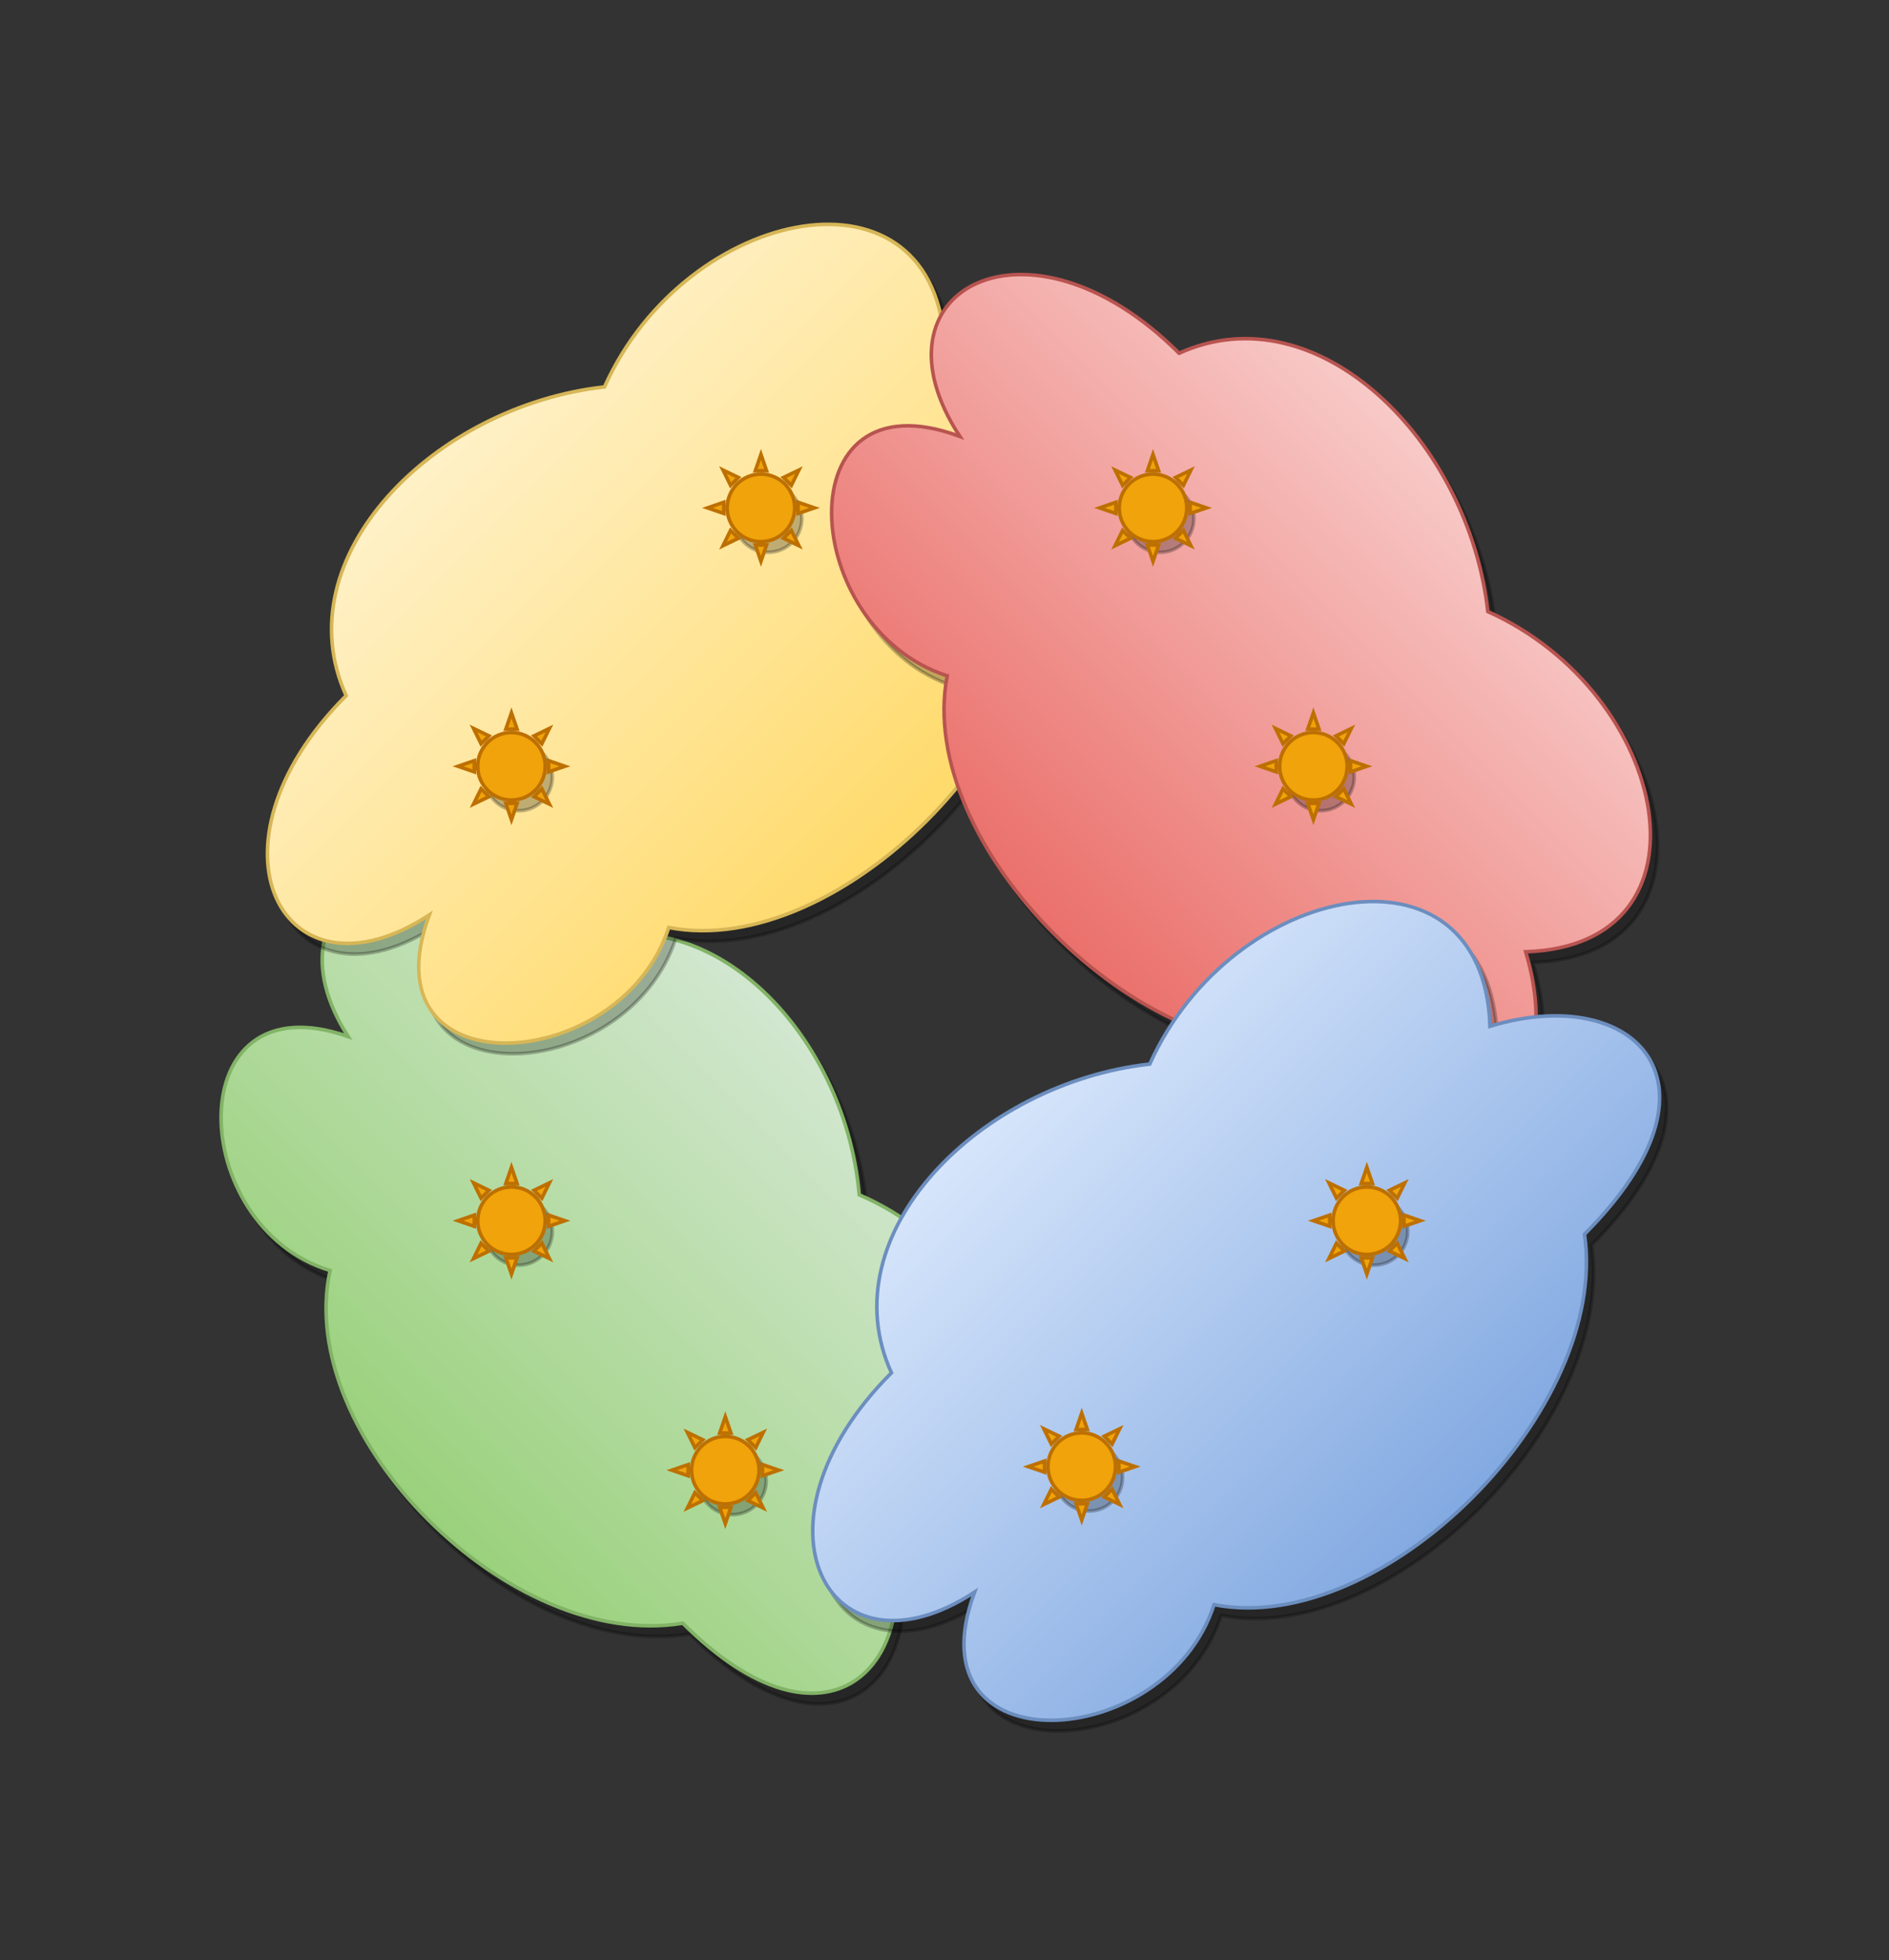 <?xml version="1.0" encoding="UTF-8"?>
<!-- Do not edit this file with editors other than diagrams.net -->
<!DOCTYPE svg PUBLIC "-//W3C//DTD SVG 1.1//EN" "http://www.w3.org/Graphics/SVG/1.1/DTD/svg11.dtd">
<svg xmlns="http://www.w3.org/2000/svg" xmlns:xlink="http://www.w3.org/1999/xlink" version="1.1" width="530px" height="550px" viewBox="-0.5 -0.5 530 550" content="&lt;mxfile host=&quot;app.diagrams.net&quot; modified=&quot;2023-03-12T17:50:09.848Z&quot; agent=&quot;5.0 (Macintosh; Intel Mac OS X 10_15_7) AppleWebKit/605.1.15 (KHTML, like Gecko) Version/16.1 Safari/605.1.15&quot; etag=&quot;t5vdUMtvohazBo5ZiT4n&quot; version=&quot;21.0.6&quot; type=&quot;google&quot;&gt;&lt;diagram name=&quot;Page-1&quot; id=&quot;n4K7NNevC32pmFGN0zJj&quot;&gt;7Zhdr5owGMc/jZeS0vJ6uaNnLtmWncREs90VKNCzYj1YAffpV6QoKOawZOJJlBva//P07fm1pWWEJkkxS/E6/s4DwkYQBMUITUcQ6tCG8lUqO6XowK2UKKWB0o7CnP4hSgRK3dKAbFqOgnMm6Lot+ny1Ir5oaThNed52Czlrt7rGETkT5j5m5+qSBiKuVMcER/0LoVEsDuNTlgTXzkrYxDjgeUNCzyM0STkXVSopJoSV0avjUpX7fMF66FhKVqJPAfi6yCYz8HNRZMtl+GM3C7PFWNftqp4Ms60asuqu2NUxkPXIcMvMkxzDuhR9xrey2qc8poLM19gvxVxOAanFImEyp8tkSBmbcMbTfT0oMIkTGGU1IuW/ScPiQA9ZlrSkXGBB+UrKhinzUYoDKgfY8HXtANh21ZkqoGVT59FQAcpIKkjRkFR0ZoQnRKQ76aKsBtRUGTVZoWlorpLyI3xJX7OUHDfYwxo9VnMuOjRxxCITisw/UXKGoxSGIfT9LkqB5VnmCaXxJUxhGLh7pP8dk62BNicHnDFCNYuhALkDAnJ80g3Ic0xD7ky9lhHBkuY1+By2bkXHHZLOwp2+5F+RNXtz7NdfbJvFi7exbgy4x2HihJ1wLN8hXthz9dgSDwHXoAPadKB9czzofTrl+Kj8KH/DHmEvfENV/DwuBE9kZGqHT4xGpUHwE0w11aSIypOK5uEN9bXNdtWxvgBGAHchfJraAJRUQt6iBfbPAGtJR120zmGha7HqsZLulRWCH4yV+WB1kZVltndBADXztrSsB61LtHQDfDRaPW5N90rr9IRhgBvvgz3uTvfKCp2wQq57W1Y9rlF3y8o5YXXr80XN5gHr/U/WFWHJ7PEn4t7W+BeLnv8C&lt;/diagram&gt;&lt;/mxfile&gt;"><rect x="-0.5" y="-0.5" width="530" height="550" fill="#333333" stroke="none"/><defs><linearGradient x1="0%" y1="0%" x2="0%" y2="100%" id="mx-gradient-d5e8d4-1-97d077-1-s-0"><stop offset="0%" style="stop-color: rgb(213, 232, 212); stop-opacity: 1;"/><stop offset="100%" style="stop-color: rgb(151, 208, 119); stop-opacity: 1;"/></linearGradient><linearGradient x1="0%" y1="0%" x2="0%" y2="100%" id="mx-gradient-fff2cc-1-ffd966-1-s-0"><stop offset="0%" style="stop-color: rgb(255, 242, 204); stop-opacity: 1;"/><stop offset="100%" style="stop-color: rgb(255, 217, 102); stop-opacity: 1;"/></linearGradient><linearGradient x1="0%" y1="0%" x2="0%" y2="100%" id="mx-gradient-f8cecc-1-ea6b66-1-s-0"><stop offset="0%" style="stop-color: rgb(248, 206, 204); stop-opacity: 1;"/><stop offset="100%" style="stop-color: rgb(234, 107, 102); stop-opacity: 1;"/></linearGradient><linearGradient x1="0%" y1="0%" x2="0%" y2="100%" id="mx-gradient-dae8fc-1-7ea6e0-1-s-0"><stop offset="0%" style="stop-color: rgb(218, 232, 252); stop-opacity: 1;"/><stop offset="100%" style="stop-color: rgb(126, 166, 224); stop-opacity: 1;"/></linearGradient></defs><g><path d="M 101.5 301.91 C 44.38 301.91 30.1 351.91 75.8 361.91 C 30.1 383.91 81.51 431.91 118.64 411.91 C 144.34 451.91 230.03 451.91 258.59 411.91 C 315.71 411.91 315.71 371.91 280.01 351.91 C 315.71 311.91 258.59 271.91 208.61 291.91 C 172.9 261.91 115.78 261.91 101.5 301.91 Z" fill="#000000" stroke="#000000" stroke-miterlimit="10" transform="translate(2,3)rotate(45,172.9,351.91)" pointer-events="all" opacity="0.25"/><path d="M 101.5 301.91 C 44.38 301.91 30.1 351.91 75.8 361.91 C 30.1 383.91 81.51 431.91 118.64 411.91 C 144.34 451.91 230.03 451.91 258.59 411.91 C 315.71 411.91 315.71 371.91 280.01 351.91 C 315.71 311.91 258.59 271.91 208.61 291.91 C 172.9 261.91 115.78 261.91 101.5 301.91 Z" fill="url(#mx-gradient-d5e8d4-1-97d077-1-s-0)" stroke="#82b366" stroke-miterlimit="10" transform="rotate(45,172.9,351.91)" pointer-events="all"/><path d="M 110.01 127 C 50.01 127 35.01 177 83.01 187 C 35.01 209 89.01 257 128.01 237 C 155.01 277 245.01 277 275.01 237 C 335.01 237 335.01 197 297.51 177 C 335.01 137 275.01 97 222.51 117 C 185.01 87 125.01 87 110.01 127 Z" fill="#000000" stroke="#000000" stroke-miterlimit="10" transform="translate(2,3)rotate(-45,185.01,177)" pointer-events="all" opacity="0.25"/><path d="M 110.01 127 C 50.01 127 35.01 177 83.01 187 C 35.01 209 89.01 257 128.01 237 C 155.01 277 245.01 277 275.01 237 C 335.01 237 335.01 197 297.51 177 C 335.01 137 275.01 97 222.51 117 C 185.01 87 125.01 87 110.01 127 Z" fill="url(#mx-gradient-fff2cc-1-ffd966-1-s-0)" stroke="#d6b656" stroke-miterlimit="10" transform="rotate(-45,185.01,177)" pointer-events="all"/><path d="M 273 137 C 213 137 198 187 246 197 C 198 219 252 267 291 247 C 318 287 408 287 438 247 C 498 247 498 207 460.5 187 C 498 147 438 107 385.5 127 C 348 97 288 97 273 137 Z" fill="#000000" stroke="#000000" stroke-miterlimit="10" transform="translate(2,3)rotate(45,348,187)" pointer-events="all" opacity="0.25"/><path d="M 273 137 C 213 137 198 187 246 197 C 198 219 252 267 291 247 C 318 287 408 287 438 247 C 498 247 498 207 460.5 187 C 498 147 438 107 385.5 127 C 348 97 288 97 273 137 Z" fill="url(#mx-gradient-f8cecc-1-ea6b66-1-s-0)" stroke="#b85450" stroke-miterlimit="10" transform="rotate(45,348,187)" pointer-events="all"/><path d="M 263 317 C 203 317 188 367 236 377 C 188 399 242 447 281 427 C 308 467 398 467 428 427 C 488 427 488 387 450.5 367 C 488 327 428 287 375.5 307 C 338 277 278 277 263 317 Z" fill="#000000" stroke="#000000" stroke-miterlimit="10" transform="translate(2,3)rotate(-45,338,367)" pointer-events="all" opacity="0.25"/><path d="M 263 317 C 203 317 188 367 236 377 C 188 399 242 447 281 427 C 308 467 398 467 428 427 C 488 427 488 387 450.5 367 C 488 327 428 287 375.5 307 C 338 277 278 277 263 317 Z" fill="url(#mx-gradient-dae8fc-1-7ea6e0-1-s-0)" stroke="#6c8ebf" stroke-miterlimit="10" transform="rotate(-45,338,367)" pointer-events="all"/><ellipse cx="213" cy="142" rx="9.474" ry="9.474" fill="#000000" stroke="#000000" pointer-events="all" transform="translate(2,3)" opacity="0.25"/><ellipse cx="213" cy="142" rx="9.474" ry="9.474" fill="#f0a30a" stroke="#bd7000" pointer-events="all"/><path d="M 211.42 131.58 L 213 127 L 214.58 131.58 Z" fill="#f0a30a" stroke="#bd7000" stroke-miterlimit="10" pointer-events="all"/><path d="M 211.42 152.42 L 213 157 L 214.58 152.42 Z" fill="#f0a30a" stroke="#bd7000" stroke-miterlimit="10" pointer-events="all"/><path d="M 202.58 140.42 L 198 142 L 202.58 143.58 Z" fill="#f0a30a" stroke="#bd7000" stroke-miterlimit="10" pointer-events="all"/><path d="M 223.42 140.42 L 228 142 L 223.42 143.58 Z" fill="#f0a30a" stroke="#bd7000" stroke-miterlimit="10" pointer-events="all"/><path d="M 219.32 133.47 L 223.64 131.39 L 221.53 135.68 Z" fill="#f0a30a" stroke="#bd7000" stroke-miterlimit="10" pointer-events="all"/><path d="M 219.32 150.53 L 223.64 152.61 L 221.53 148.32 Z" fill="#f0a30a" stroke="#bd7000" stroke-miterlimit="10" pointer-events="all"/><path d="M 206.68 133.47 L 202.36 131.39 L 204.47 135.68 Z" fill="#f0a30a" stroke="#bd7000" stroke-miterlimit="10" pointer-events="all"/><path d="M 206.68 150.53 L 202.36 152.61 L 204.47 148.32 Z" fill="#f0a30a" stroke="#bd7000" stroke-miterlimit="10" pointer-events="all"/><ellipse cx="323" cy="142" rx="9.474" ry="9.474" fill="#000000" stroke="#000000" pointer-events="all" transform="translate(2,3)" opacity="0.25"/><ellipse cx="323" cy="142" rx="9.474" ry="9.474" fill="#f0a30a" stroke="#bd7000" pointer-events="all"/><path d="M 321.42 131.58 L 323 127 L 324.58 131.58 Z" fill="#f0a30a" stroke="#bd7000" stroke-miterlimit="10" pointer-events="all"/><path d="M 321.42 152.42 L 323 157 L 324.58 152.42 Z" fill="#f0a30a" stroke="#bd7000" stroke-miterlimit="10" pointer-events="all"/><path d="M 312.58 140.42 L 308 142 L 312.58 143.58 Z" fill="#f0a30a" stroke="#bd7000" stroke-miterlimit="10" pointer-events="all"/><path d="M 333.42 140.42 L 338 142 L 333.42 143.58 Z" fill="#f0a30a" stroke="#bd7000" stroke-miterlimit="10" pointer-events="all"/><path d="M 329.32 133.47 L 333.64 131.39 L 331.53 135.68 Z" fill="#f0a30a" stroke="#bd7000" stroke-miterlimit="10" pointer-events="all"/><path d="M 329.32 150.53 L 333.64 152.61 L 331.53 148.32 Z" fill="#f0a30a" stroke="#bd7000" stroke-miterlimit="10" pointer-events="all"/><path d="M 316.68 133.47 L 312.36 131.39 L 314.47 135.68 Z" fill="#f0a30a" stroke="#bd7000" stroke-miterlimit="10" pointer-events="all"/><path d="M 316.68 150.53 L 312.36 152.61 L 314.47 148.32 Z" fill="#f0a30a" stroke="#bd7000" stroke-miterlimit="10" pointer-events="all"/><ellipse cx="368" cy="214.5" rx="9.474" ry="9.474" fill="#000000" stroke="#000000" pointer-events="all" transform="translate(2,3)" opacity="0.25"/><ellipse cx="368" cy="214.5" rx="9.474" ry="9.474" fill="#f0a30a" stroke="#bd7000" pointer-events="all"/><path d="M 366.42 204.08 L 368 199.5 L 369.58 204.08 Z" fill="#f0a30a" stroke="#bd7000" stroke-miterlimit="10" pointer-events="all"/><path d="M 366.42 224.92 L 368 229.5 L 369.58 224.92 Z" fill="#f0a30a" stroke="#bd7000" stroke-miterlimit="10" pointer-events="all"/><path d="M 357.58 212.92 L 353 214.5 L 357.58 216.08 Z" fill="#f0a30a" stroke="#bd7000" stroke-miterlimit="10" pointer-events="all"/><path d="M 378.42 212.92 L 383 214.5 L 378.42 216.08 Z" fill="#f0a30a" stroke="#bd7000" stroke-miterlimit="10" pointer-events="all"/><path d="M 374.32 205.97 L 378.64 203.89 L 376.53 208.18 Z" fill="#f0a30a" stroke="#bd7000" stroke-miterlimit="10" pointer-events="all"/><path d="M 374.32 223.03 L 378.64 225.11 L 376.53 220.82 Z" fill="#f0a30a" stroke="#bd7000" stroke-miterlimit="10" pointer-events="all"/><path d="M 361.68 205.97 L 357.36 203.89 L 359.47 208.18 Z" fill="#f0a30a" stroke="#bd7000" stroke-miterlimit="10" pointer-events="all"/><path d="M 361.68 223.03 L 357.36 225.11 L 359.47 220.82 Z" fill="#f0a30a" stroke="#bd7000" stroke-miterlimit="10" pointer-events="all"/><ellipse cx="143" cy="214.5" rx="9.474" ry="9.474" fill="#000000" stroke="#000000" pointer-events="all" transform="translate(2,3)" opacity="0.25"/><ellipse cx="143" cy="214.5" rx="9.474" ry="9.474" fill="#f0a30a" stroke="#bd7000" pointer-events="all"/><path d="M 141.42 204.08 L 143 199.5 L 144.58 204.08 Z" fill="#f0a30a" stroke="#bd7000" stroke-miterlimit="10" pointer-events="all"/><path d="M 141.42 224.92 L 143 229.5 L 144.58 224.92 Z" fill="#f0a30a" stroke="#bd7000" stroke-miterlimit="10" pointer-events="all"/><path d="M 132.58 212.92 L 128 214.5 L 132.58 216.08 Z" fill="#f0a30a" stroke="#bd7000" stroke-miterlimit="10" pointer-events="all"/><path d="M 153.42 212.92 L 158 214.5 L 153.42 216.08 Z" fill="#f0a30a" stroke="#bd7000" stroke-miterlimit="10" pointer-events="all"/><path d="M 149.32 205.97 L 153.64 203.89 L 151.53 208.18 Z" fill="#f0a30a" stroke="#bd7000" stroke-miterlimit="10" pointer-events="all"/><path d="M 149.32 223.03 L 153.64 225.11 L 151.53 220.82 Z" fill="#f0a30a" stroke="#bd7000" stroke-miterlimit="10" pointer-events="all"/><path d="M 136.68 205.97 L 132.36 203.89 L 134.47 208.18 Z" fill="#f0a30a" stroke="#bd7000" stroke-miterlimit="10" pointer-events="all"/><path d="M 136.68 223.03 L 132.36 225.11 L 134.47 220.82 Z" fill="#f0a30a" stroke="#bd7000" stroke-miterlimit="10" pointer-events="all"/><ellipse cx="203" cy="412" rx="9.474" ry="9.474" fill="#000000" stroke="#000000" pointer-events="all" transform="translate(2,3)" opacity="0.25"/><ellipse cx="203" cy="412" rx="9.474" ry="9.474" fill="#f0a30a" stroke="#bd7000" pointer-events="all"/><path d="M 201.42 401.58 L 203 397 L 204.58 401.58 Z" fill="#f0a30a" stroke="#bd7000" stroke-miterlimit="10" pointer-events="all"/><path d="M 201.42 422.42 L 203 427 L 204.58 422.42 Z" fill="#f0a30a" stroke="#bd7000" stroke-miterlimit="10" pointer-events="all"/><path d="M 192.58 410.42 L 188 412 L 192.58 413.58 Z" fill="#f0a30a" stroke="#bd7000" stroke-miterlimit="10" pointer-events="all"/><path d="M 213.42 410.42 L 218 412 L 213.42 413.58 Z" fill="#f0a30a" stroke="#bd7000" stroke-miterlimit="10" pointer-events="all"/><path d="M 209.32 403.47 L 213.64 401.39 L 211.53 405.68 Z" fill="#f0a30a" stroke="#bd7000" stroke-miterlimit="10" pointer-events="all"/><path d="M 209.32 420.53 L 213.64 422.61 L 211.53 418.32 Z" fill="#f0a30a" stroke="#bd7000" stroke-miterlimit="10" pointer-events="all"/><path d="M 196.68 403.47 L 192.36 401.39 L 194.47 405.68 Z" fill="#f0a30a" stroke="#bd7000" stroke-miterlimit="10" pointer-events="all"/><path d="M 196.68 420.53 L 192.36 422.61 L 194.47 418.32 Z" fill="#f0a30a" stroke="#bd7000" stroke-miterlimit="10" pointer-events="all"/><ellipse cx="303" cy="411" rx="9.474" ry="9.474" fill="#000000" stroke="#000000" pointer-events="all" transform="translate(2,3)" opacity="0.25"/><ellipse cx="303" cy="411" rx="9.474" ry="9.474" fill="#f0a30a" stroke="#bd7000" pointer-events="all"/><path d="M 301.42 400.58 L 303 396 L 304.58 400.58 Z" fill="#f0a30a" stroke="#bd7000" stroke-miterlimit="10" pointer-events="all"/><path d="M 301.42 421.42 L 303 426 L 304.58 421.42 Z" fill="#f0a30a" stroke="#bd7000" stroke-miterlimit="10" pointer-events="all"/><path d="M 292.58 409.42 L 288 411 L 292.58 412.58 Z" fill="#f0a30a" stroke="#bd7000" stroke-miterlimit="10" pointer-events="all"/><path d="M 313.42 409.42 L 318 411 L 313.42 412.58 Z" fill="#f0a30a" stroke="#bd7000" stroke-miterlimit="10" pointer-events="all"/><path d="M 309.32 402.47 L 313.64 400.39 L 311.53 404.68 Z" fill="#f0a30a" stroke="#bd7000" stroke-miterlimit="10" pointer-events="all"/><path d="M 309.32 419.53 L 313.64 421.61 L 311.53 417.32 Z" fill="#f0a30a" stroke="#bd7000" stroke-miterlimit="10" pointer-events="all"/><path d="M 296.68 402.47 L 292.36 400.39 L 294.47 404.68 Z" fill="#f0a30a" stroke="#bd7000" stroke-miterlimit="10" pointer-events="all"/><path d="M 296.68 419.53 L 292.36 421.61 L 294.47 417.32 Z" fill="#f0a30a" stroke="#bd7000" stroke-miterlimit="10" pointer-events="all"/><ellipse cx="383" cy="342" rx="9.474" ry="9.474" fill="#000000" stroke="#000000" pointer-events="all" transform="translate(2,3)" opacity="0.25"/><ellipse cx="383" cy="342" rx="9.474" ry="9.474" fill="#f0a30a" stroke="#bd7000" pointer-events="all"/><path d="M 381.42 331.58 L 383 327 L 384.58 331.58 Z" fill="#f0a30a" stroke="#bd7000" stroke-miterlimit="10" pointer-events="all"/><path d="M 381.42 352.42 L 383 357 L 384.58 352.42 Z" fill="#f0a30a" stroke="#bd7000" stroke-miterlimit="10" pointer-events="all"/><path d="M 372.58 340.42 L 368 342 L 372.58 343.58 Z" fill="#f0a30a" stroke="#bd7000" stroke-miterlimit="10" pointer-events="all"/><path d="M 393.42 340.42 L 398 342 L 393.42 343.58 Z" fill="#f0a30a" stroke="#bd7000" stroke-miterlimit="10" pointer-events="all"/><path d="M 389.32 333.47 L 393.64 331.39 L 391.53 335.68 Z" fill="#f0a30a" stroke="#bd7000" stroke-miterlimit="10" pointer-events="all"/><path d="M 389.32 350.53 L 393.64 352.61 L 391.53 348.32 Z" fill="#f0a30a" stroke="#bd7000" stroke-miterlimit="10" pointer-events="all"/><path d="M 376.68 333.47 L 372.36 331.39 L 374.47 335.68 Z" fill="#f0a30a" stroke="#bd7000" stroke-miterlimit="10" pointer-events="all"/><path d="M 376.68 350.53 L 372.36 352.61 L 374.47 348.32 Z" fill="#f0a30a" stroke="#bd7000" stroke-miterlimit="10" pointer-events="all"/><ellipse cx="143" cy="342" rx="9.474" ry="9.474" fill="#000000" stroke="#000000" pointer-events="all" transform="translate(2,3)" opacity="0.25"/><ellipse cx="143" cy="342" rx="9.474" ry="9.474" fill="#f0a30a" stroke="#bd7000" pointer-events="all"/><path d="M 141.42 331.58 L 143 327 L 144.58 331.58 Z" fill="#f0a30a" stroke="#bd7000" stroke-miterlimit="10" pointer-events="all"/><path d="M 141.42 352.42 L 143 357 L 144.58 352.42 Z" fill="#f0a30a" stroke="#bd7000" stroke-miterlimit="10" pointer-events="all"/><path d="M 132.58 340.42 L 128 342 L 132.58 343.58 Z" fill="#f0a30a" stroke="#bd7000" stroke-miterlimit="10" pointer-events="all"/><path d="M 153.42 340.42 L 158 342 L 153.42 343.58 Z" fill="#f0a30a" stroke="#bd7000" stroke-miterlimit="10" pointer-events="all"/><path d="M 149.32 333.47 L 153.64 331.39 L 151.53 335.68 Z" fill="#f0a30a" stroke="#bd7000" stroke-miterlimit="10" pointer-events="all"/><path d="M 149.32 350.53 L 153.64 352.61 L 151.53 348.32 Z" fill="#f0a30a" stroke="#bd7000" stroke-miterlimit="10" pointer-events="all"/><path d="M 136.68 333.47 L 132.36 331.39 L 134.47 335.68 Z" fill="#f0a30a" stroke="#bd7000" stroke-miterlimit="10" pointer-events="all"/><path d="M 136.68 350.53 L 132.36 352.61 L 134.47 348.32 Z" fill="#f0a30a" stroke="#bd7000" stroke-miterlimit="10" pointer-events="all"/></g></svg>